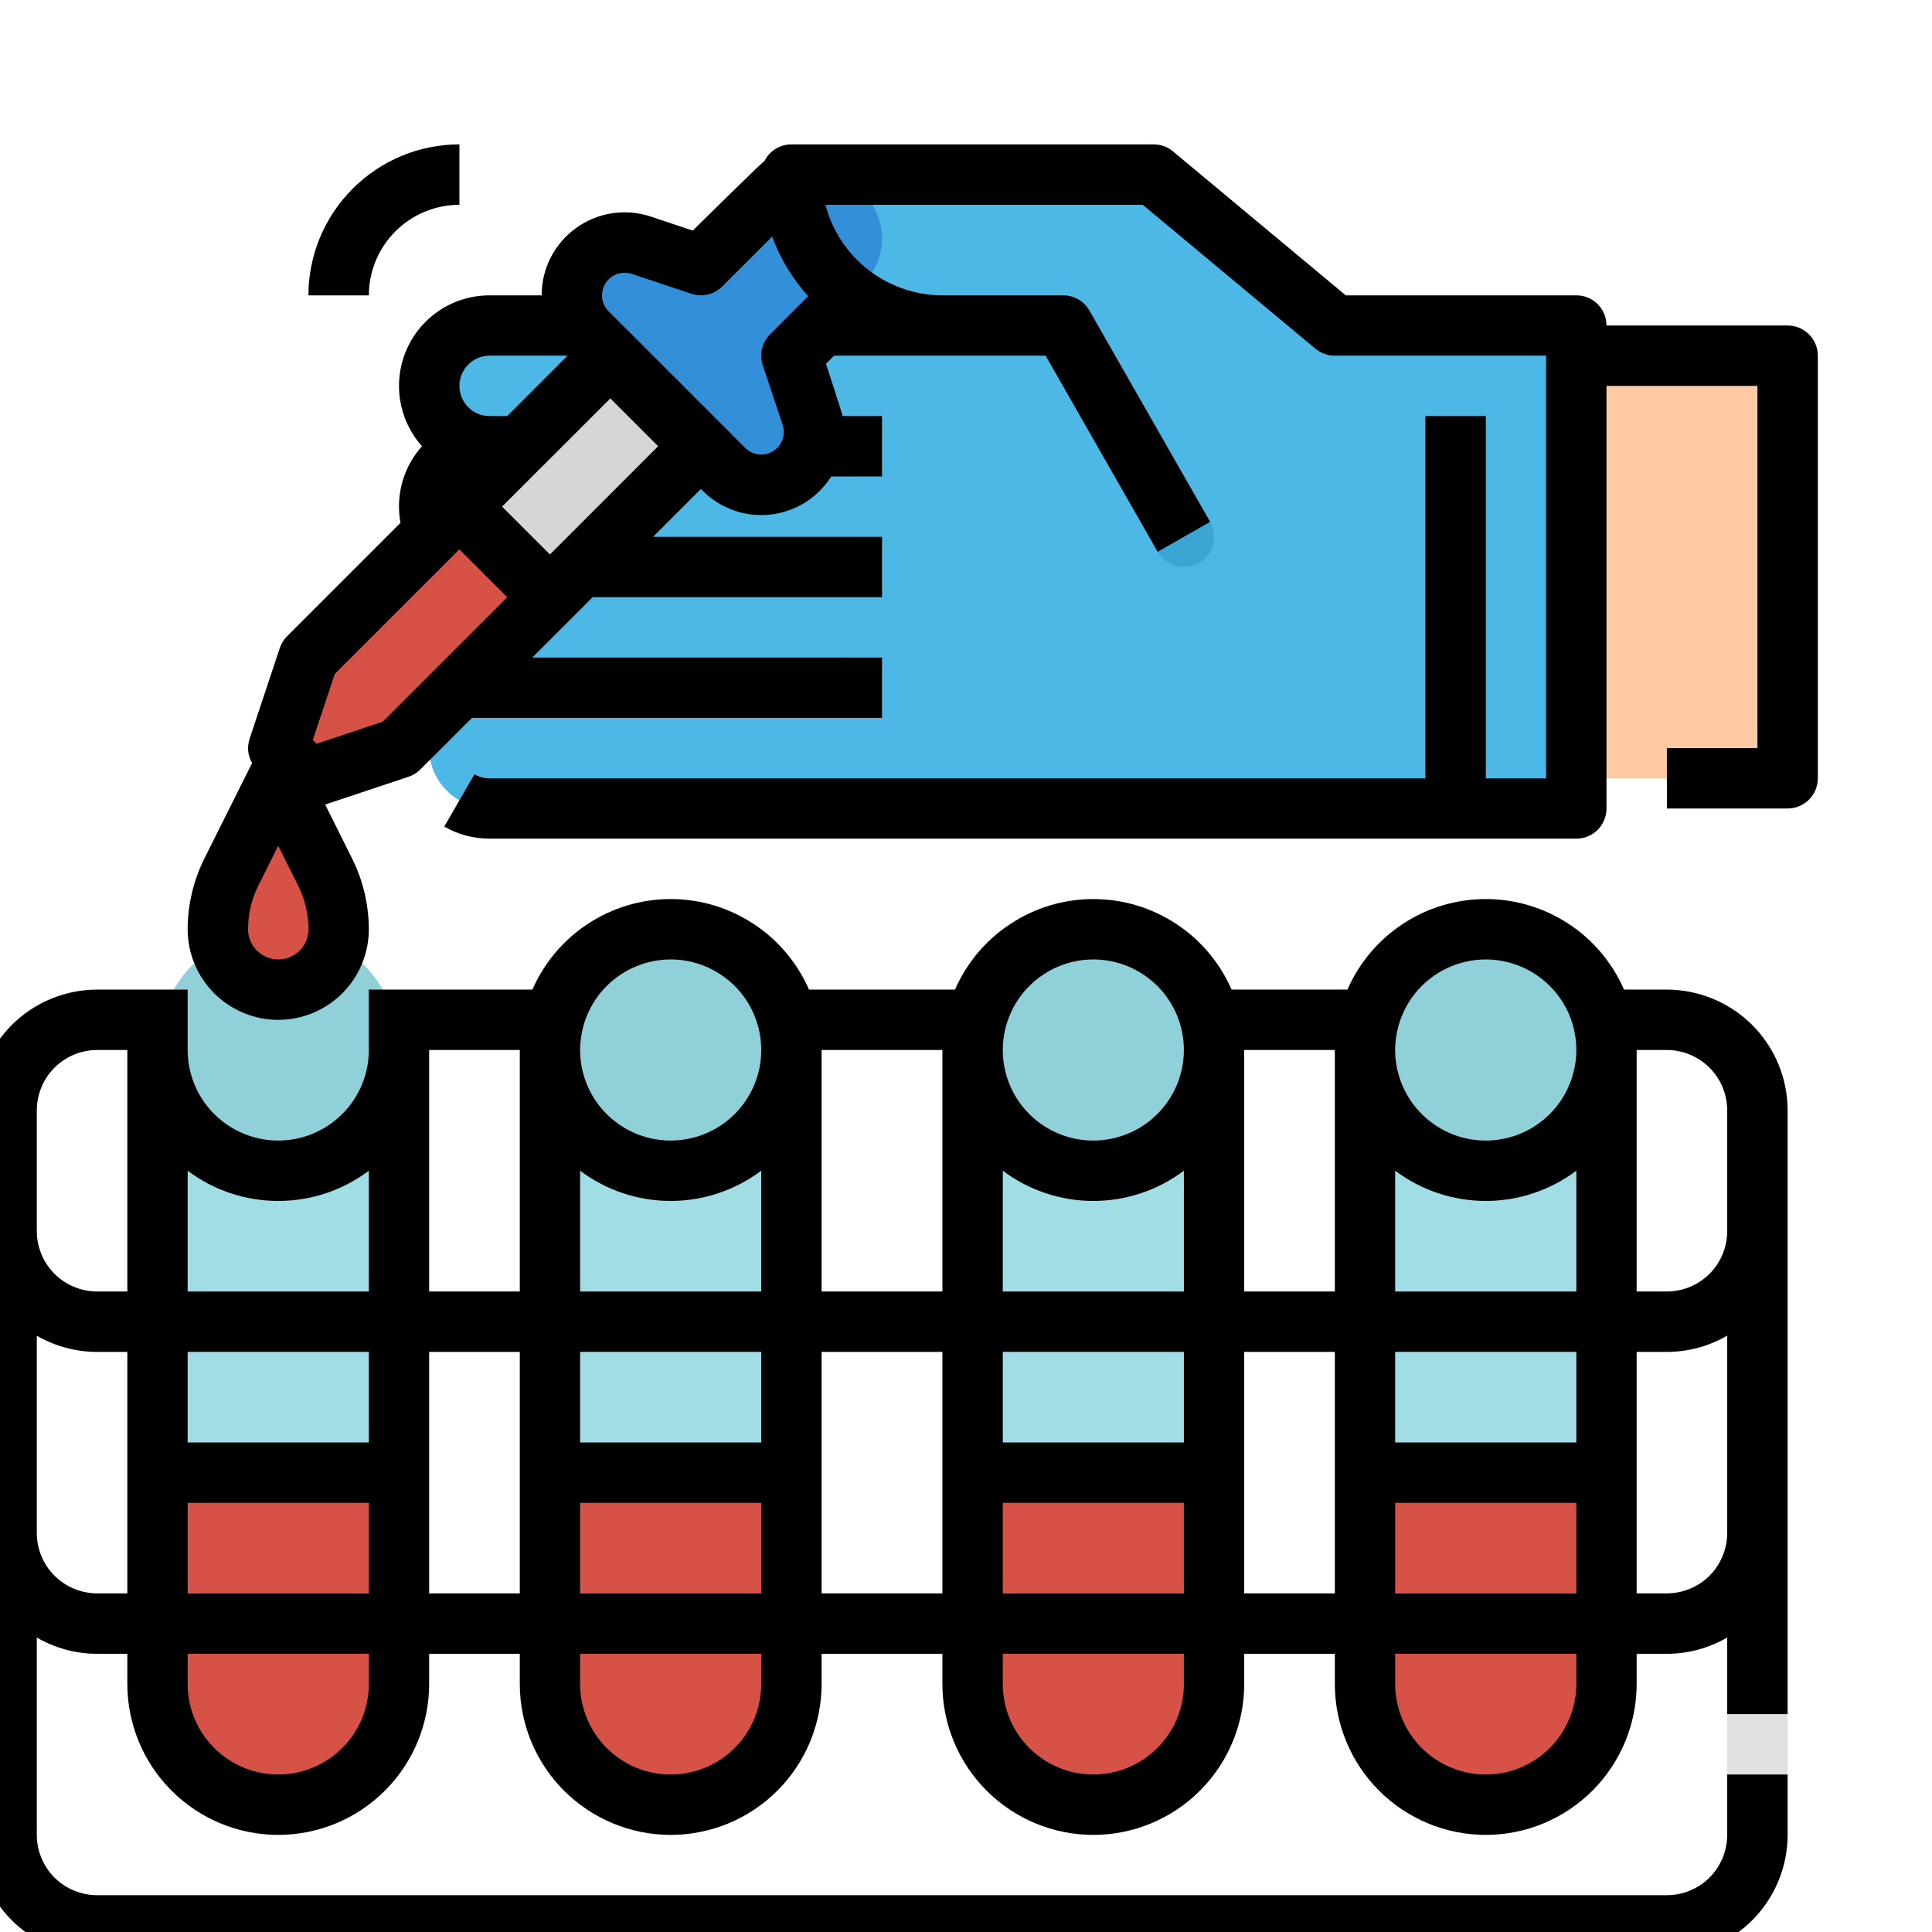 <svg width="23" height="23" viewBox="0 0 23 23" fill="none" xmlns="http://www.w3.org/2000/svg">
<g clip-path="url(#clip0)">
<path d="M15.891 3.875L13.734 2.078H9.422C9.422 2.555 9.611 3.012 9.948 3.349C10.285 3.686 10.742 3.875 11.219 3.875H5.828C5.638 3.875 5.455 3.951 5.32 4.086C5.185 4.22 5.109 4.403 5.109 4.594C5.109 4.784 5.185 4.967 5.32 5.102C5.455 5.237 5.638 5.312 5.828 5.312C5.638 5.312 5.455 5.388 5.32 5.523C5.185 5.658 5.109 5.841 5.109 6.031C5.109 6.222 5.185 6.405 5.32 6.539C5.455 6.674 5.638 6.75 5.828 6.75C5.638 6.75 5.455 6.826 5.32 6.961C5.185 7.095 5.109 7.278 5.109 7.469C5.109 7.659 5.185 7.842 5.32 7.977C5.455 8.112 5.638 8.188 5.828 8.188C5.638 8.188 5.455 8.263 5.32 8.398C5.185 8.533 5.109 8.716 5.109 8.906C5.109 9.097 5.185 9.28 5.32 9.414C5.455 9.549 5.638 9.625 5.828 9.625H18.766V3.875H15.891Z" fill="#4DB7E5"/>
<path d="M10.141 7.828H5.828C5.63 7.828 5.469 7.989 5.469 8.188C5.469 8.386 5.63 8.547 5.828 8.547H10.141C10.339 8.547 10.5 8.386 10.5 8.188C10.5 7.989 10.339 7.828 10.141 7.828Z" fill="#3BA6D4"/>
<path d="M10.141 6.391H5.828C5.63 6.391 5.469 6.552 5.469 6.75C5.469 6.948 5.63 7.109 5.828 7.109H10.141C10.339 7.109 10.5 6.948 10.5 6.75C10.5 6.552 10.339 6.391 10.141 6.391Z" fill="#3BA6D4"/>
<path d="M10.141 4.953H5.828C5.63 4.953 5.469 5.114 5.469 5.312C5.469 5.511 5.63 5.672 5.828 5.672H10.141C10.339 5.672 10.5 5.511 10.5 5.312C10.5 5.114 10.339 4.953 10.141 4.953Z" fill="#3BA6D4"/>
<path d="M14.094 6.75C14.031 6.75 13.968 6.733 13.914 6.702C13.859 6.67 13.813 6.624 13.782 6.569L12.448 4.234H11.219C11.123 4.234 11.032 4.197 10.965 4.129C10.897 4.062 10.859 3.97 10.859 3.875C10.859 3.78 10.897 3.688 10.965 3.621C11.032 3.553 11.123 3.516 11.219 3.516H12.656C12.72 3.516 12.782 3.532 12.837 3.564C12.891 3.596 12.937 3.642 12.968 3.697L14.406 6.212C14.437 6.267 14.453 6.329 14.453 6.392C14.453 6.455 14.436 6.516 14.405 6.571C14.373 6.625 14.328 6.67 14.273 6.702C14.219 6.733 14.157 6.75 14.094 6.75Z" fill="#3BA6D4"/>
<path d="M18.766 4.234H21.281V9.266H18.766V4.234Z" fill="#FEC9A3"/>
<path d="M16.969 4.953H17.688V9.625H16.969V4.953Z" fill="#3BA6D4"/>
<path d="M21.281 13.938H20.562V13.219C20.562 13.028 20.486 12.845 20.352 12.711C20.217 12.576 20.034 12.5 19.844 12.5H1.156C0.966 12.5 0.783 12.576 0.648 12.711C0.514 12.845 0.438 13.028 0.438 13.219V13.938H-0.281V13.219C-0.281 12.838 -0.129 12.472 0.14 12.203C0.41 11.933 0.775 11.782 1.156 11.781H19.844C20.225 11.782 20.59 11.933 20.86 12.203C21.129 12.472 21.281 12.838 21.281 13.219V13.938Z" fill="#E0E0DE"/>
<path d="M16.25 12.5H19.125V20.047C19.125 20.428 18.974 20.794 18.704 21.063C18.434 21.333 18.069 21.484 17.688 21.484C17.306 21.484 16.941 21.333 16.671 21.063C16.401 20.794 16.25 20.428 16.25 20.047V12.5Z" fill="#A0DDE5"/>
<path d="M17.688 13.938C18.481 13.938 19.125 13.294 19.125 12.5C19.125 11.706 18.481 11.062 17.688 11.062C16.894 11.062 16.25 11.706 16.25 12.5C16.25 13.294 16.894 13.938 17.688 13.938Z" fill="#8FD0D9"/>
<path d="M16.25 17.531H19.125V20.047C19.125 20.428 18.974 20.794 18.704 21.063C18.434 21.333 18.069 21.484 17.688 21.484C17.306 21.484 16.941 21.333 16.671 21.063C16.401 20.794 16.25 20.428 16.25 20.047V17.531Z" fill="#D75246"/>
<path d="M11.578 12.5H14.453V20.047C14.453 20.428 14.302 20.794 14.032 21.063C13.762 21.333 13.397 21.484 13.016 21.484C12.634 21.484 12.269 21.333 11.999 21.063C11.73 20.794 11.578 20.428 11.578 20.047V12.5Z" fill="#A0DDE5"/>
<path d="M13.016 13.938C13.809 13.938 14.453 13.294 14.453 12.5C14.453 11.706 13.809 11.062 13.016 11.062C12.222 11.062 11.578 11.706 11.578 12.5C11.578 13.294 12.222 13.938 13.016 13.938Z" fill="#8FD0D9"/>
<path d="M11.578 17.531H14.453V20.047C14.453 20.428 14.302 20.794 14.032 21.063C13.762 21.333 13.397 21.484 13.016 21.484C12.634 21.484 12.269 21.333 11.999 21.063C11.73 20.794 11.578 20.428 11.578 20.047V17.531Z" fill="#D75246"/>
<path d="M6.547 12.5H9.422V20.047C9.422 20.428 9.27 20.794 9.001 21.063C8.731 21.333 8.366 21.484 7.984 21.484C7.603 21.484 7.237 21.333 6.968 21.063C6.698 20.794 6.547 20.428 6.547 20.047V12.5Z" fill="#A0DDE5"/>
<path d="M7.984 13.938C8.778 13.938 9.422 13.294 9.422 12.5C9.422 11.706 8.778 11.062 7.984 11.062C7.19 11.062 6.547 11.706 6.547 12.5C6.547 13.294 7.19 13.938 7.984 13.938Z" fill="#8FD0D9"/>
<path d="M6.547 17.531H9.422V20.047C9.422 20.428 9.27 20.794 9.001 21.063C8.731 21.333 8.366 21.484 7.984 21.484C7.603 21.484 7.237 21.333 6.968 21.063C6.698 20.794 6.547 20.428 6.547 20.047V17.531Z" fill="#D75246"/>
<path d="M1.875 12.5H4.75V20.047C4.75 20.428 4.599 20.794 4.329 21.063C4.059 21.333 3.694 21.484 3.312 21.484C2.931 21.484 2.566 21.333 2.296 21.063C2.026 20.794 1.875 20.428 1.875 20.047V12.5Z" fill="#A0DDE5"/>
<path d="M3.312 13.938C4.106 13.938 4.75 13.294 4.75 12.5C4.75 11.706 4.106 11.062 3.312 11.062C2.519 11.062 1.875 11.706 1.875 12.5C1.875 13.294 2.519 13.938 3.312 13.938Z" fill="#8FD0D9"/>
<path d="M1.875 17.531H4.75V20.047C4.75 20.428 4.599 20.794 4.329 21.063C4.059 21.333 3.694 21.484 3.312 21.484C2.931 21.484 2.566 21.333 2.296 21.063C2.026 20.794 1.875 20.428 1.875 20.047V17.531Z" fill="#D75246"/>
<path d="M20.562 13.938V14.656C20.562 14.847 20.486 15.03 20.352 15.164C20.217 15.299 20.034 15.375 19.844 15.375H1.156C0.966 15.375 0.783 15.299 0.648 15.164C0.514 15.03 0.438 14.847 0.438 14.656V13.938H-0.281V21.844C-0.281 22.225 -0.129 22.59 0.14 22.86C0.41 23.129 0.775 23.281 1.156 23.281H19.844C20.225 23.281 20.59 23.129 20.86 22.86C21.129 22.59 21.281 22.225 21.281 21.844V13.938H20.562ZM19.844 22.562H1.156C0.966 22.562 0.783 22.486 0.648 22.352C0.514 22.217 0.438 22.034 0.438 21.844V19.494C0.656 19.621 0.904 19.688 1.156 19.688H19.844C20.096 19.688 20.344 19.621 20.562 19.494V21.844C20.562 22.034 20.486 22.217 20.352 22.352C20.217 22.486 20.034 22.562 19.844 22.562ZM20.562 18.25C20.562 18.441 20.486 18.623 20.352 18.758C20.217 18.893 20.034 18.968 19.844 18.969H1.156C0.966 18.968 0.783 18.893 0.648 18.758C0.514 18.623 0.438 18.441 0.438 18.25V15.901C0.656 16.027 0.904 16.094 1.156 16.094H19.844C20.096 16.094 20.344 16.027 20.562 15.9V18.25Z" fill="#E0E0DE"/>
<path d="M4.75 8.906L3.672 9.266L3.312 8.906L3.672 7.828L7.266 4.234L8.344 5.312L4.75 8.906Z" fill="#D6D6D4"/>
<path d="M5.469 6.031L6.547 7.109L4.75 8.906L3.672 9.266L3.312 8.906L3.672 7.828L5.469 6.031Z" fill="#D75246"/>
<path d="M6.991 3.96L8.618 5.587C8.677 5.645 8.746 5.692 8.822 5.723C8.898 5.755 8.98 5.771 9.063 5.771C9.145 5.771 9.227 5.755 9.303 5.723C9.379 5.692 9.448 5.645 9.507 5.587C9.589 5.505 9.647 5.401 9.674 5.287C9.701 5.174 9.695 5.055 9.659 4.944L9.422 4.234L10.277 3.38C10.42 3.237 10.5 3.043 10.5 2.84C10.5 2.638 10.42 2.444 10.277 2.301C10.134 2.158 9.94 2.078 9.738 2.078C9.535 2.078 9.342 2.158 9.199 2.301L8.344 3.156L7.634 2.92C7.523 2.883 7.405 2.877 7.291 2.904C7.178 2.931 7.074 2.989 6.991 3.071C6.933 3.13 6.887 3.199 6.855 3.275C6.823 3.351 6.807 3.433 6.807 3.516C6.807 3.598 6.823 3.68 6.855 3.756C6.887 3.832 6.933 3.902 6.991 3.96Z" fill="#348FD9"/>
<path d="M2.594 11.062C2.594 11.253 2.669 11.436 2.804 11.571C2.939 11.706 3.122 11.781 3.312 11.781C3.503 11.781 3.686 11.706 3.821 11.571C3.956 11.436 4.031 11.253 4.031 11.062C4.031 10.826 3.976 10.593 3.871 10.382L3.312 9.266L2.754 10.382C2.649 10.593 2.594 10.826 2.594 11.062Z" fill="#D75246"/>
<path d="M4.391 3.516H3.672C3.672 3.039 3.862 2.583 4.199 2.246C4.536 1.909 4.992 1.719 5.469 1.719V2.438C5.183 2.438 4.909 2.552 4.707 2.754C4.505 2.956 4.391 3.23 4.391 3.516Z" fill="#E0E0DE"/>
<path d="M19.844 11.781H19.334C19.194 11.461 18.964 11.188 18.672 10.997C18.379 10.805 18.037 10.703 17.688 10.703C17.338 10.703 16.996 10.805 16.703 10.997C16.411 11.188 16.181 11.461 16.041 11.781H14.662C14.522 11.461 14.292 11.188 14 10.997C13.707 10.805 13.365 10.703 13.016 10.703C12.666 10.703 12.324 10.805 12.032 10.997C11.739 11.188 11.509 11.461 11.369 11.781H9.631C9.491 11.461 9.261 11.188 8.968 10.997C8.676 10.805 8.334 10.703 7.984 10.703C7.635 10.703 7.293 10.805 7 10.997C6.708 11.188 6.478 11.461 6.338 11.781H4.391V12.5C4.391 12.786 4.277 13.06 4.075 13.262C3.873 13.464 3.598 13.578 3.312 13.578C3.027 13.578 2.752 13.464 2.55 13.262C2.348 13.06 2.234 12.786 2.234 12.5V11.781H1.156C0.775 11.782 0.41 11.933 0.14 12.203C-0.129 12.472 -0.281 12.838 -0.281 13.219V21.844C-0.281 22.225 -0.129 22.59 0.14 22.86C0.41 23.129 0.775 23.281 1.156 23.281H19.844C20.225 23.281 20.59 23.129 20.86 22.86C21.129 22.59 21.281 22.225 21.281 21.844V21.125H20.562V21.844C20.562 22.034 20.486 22.217 20.352 22.352C20.217 22.486 20.034 22.562 19.844 22.562H1.156C0.966 22.562 0.783 22.486 0.648 22.352C0.514 22.217 0.438 22.034 0.438 21.844V19.494C0.656 19.621 0.904 19.688 1.156 19.688H1.516V20.047C1.516 20.523 1.705 20.98 2.042 21.317C2.379 21.654 2.836 21.844 3.312 21.844C3.789 21.844 4.246 21.654 4.583 21.317C4.92 20.98 5.109 20.523 5.109 20.047V19.688H6.188V20.047C6.188 20.523 6.377 20.98 6.714 21.317C7.051 21.654 7.508 21.844 7.984 21.844C8.461 21.844 8.918 21.654 9.255 21.317C9.592 20.98 9.781 20.523 9.781 20.047V19.688H11.219V20.047C11.219 20.523 11.408 20.98 11.745 21.317C12.082 21.654 12.539 21.844 13.016 21.844C13.492 21.844 13.949 21.654 14.286 21.317C14.623 20.98 14.812 20.523 14.812 20.047V19.688H15.891V20.047C15.891 20.523 16.08 20.98 16.417 21.317C16.754 21.654 17.211 21.844 17.688 21.844C18.164 21.844 18.621 21.654 18.958 21.317C19.295 20.98 19.484 20.523 19.484 20.047V19.688H19.844C20.096 19.688 20.344 19.621 20.562 19.494V20.406H21.281V13.219C21.281 12.838 21.129 12.472 20.86 12.203C20.59 11.933 20.225 11.782 19.844 11.781ZM16.609 17.891H18.766V18.969H16.609V17.891ZM18.766 17.172H16.609V16.094H18.766V17.172ZM16.609 15.375V13.937C16.92 14.17 17.299 14.297 17.688 14.297C18.076 14.297 18.455 14.17 18.766 13.937V15.375H16.609ZM17.688 11.422C17.901 11.422 18.109 11.485 18.287 11.604C18.464 11.722 18.602 11.89 18.684 12.087C18.765 12.284 18.787 12.501 18.745 12.71C18.703 12.919 18.601 13.112 18.45 13.262C18.299 13.413 18.107 13.516 17.898 13.557C17.689 13.599 17.472 13.578 17.275 13.496C17.078 13.414 16.91 13.276 16.791 13.099C16.673 12.922 16.609 12.713 16.609 12.5C16.61 12.214 16.723 11.94 16.925 11.738C17.128 11.536 17.402 11.422 17.688 11.422ZM15.891 12.5V15.375H14.812V12.5H15.891ZM11.938 17.891H14.094V18.969H11.938V17.891ZM14.094 17.172H11.938V16.094H14.094V17.172ZM11.938 15.375V13.937C12.248 14.17 12.627 14.297 13.016 14.297C13.405 14.297 13.783 14.17 14.094 13.937V15.375H11.938ZM13.016 11.422C13.229 11.422 13.437 11.485 13.615 11.604C13.792 11.722 13.93 11.89 14.012 12.087C14.093 12.284 14.115 12.501 14.073 12.71C14.031 12.919 13.929 13.112 13.778 13.262C13.627 13.413 13.435 13.516 13.226 13.557C13.017 13.599 12.8 13.578 12.603 13.496C12.406 13.414 12.238 13.276 12.119 13.099C12.001 12.922 11.938 12.713 11.938 12.5C11.938 12.214 12.052 11.94 12.254 11.738C12.456 11.536 12.73 11.422 13.016 11.422ZM11.219 12.5V15.375H9.781V12.5H11.219ZM6.906 17.891H9.062V18.969H6.906V17.891ZM9.062 17.172H6.906V16.094H9.062V17.172ZM6.906 15.375V13.937C7.217 14.17 7.595 14.297 7.984 14.297C8.373 14.297 8.752 14.17 9.062 13.937V15.375H6.906ZM7.984 11.422C8.198 11.422 8.406 11.485 8.583 11.604C8.761 11.722 8.899 11.89 8.98 12.087C9.062 12.284 9.083 12.501 9.042 12.71C9 12.919 8.898 13.112 8.747 13.262C8.596 13.413 8.404 13.516 8.195 13.557C7.986 13.599 7.769 13.578 7.572 13.496C7.375 13.414 7.206 13.276 7.088 13.099C6.969 12.922 6.906 12.713 6.906 12.5C6.907 12.214 7.02 11.94 7.222 11.738C7.425 11.536 7.699 11.422 7.984 11.422ZM6.188 12.5V15.375H5.109V12.5H6.188ZM3.312 14.297C3.702 14.297 4.08 14.171 4.391 13.937V15.375H2.234V13.937C2.545 14.171 2.923 14.297 3.312 14.297ZM2.234 17.891H4.391V18.969H2.234V17.891ZM4.391 17.172H2.234V16.094H4.391V17.172ZM0.438 13.219C0.438 13.028 0.514 12.845 0.648 12.711C0.783 12.576 0.966 12.5 1.156 12.5H1.516V15.375H1.156C0.966 15.375 0.783 15.299 0.648 15.164C0.514 15.03 0.438 14.847 0.438 14.656V13.219ZM1.156 18.969C0.966 18.968 0.783 18.893 0.648 18.758C0.514 18.623 0.438 18.441 0.438 18.25V15.901C0.656 16.027 0.904 16.094 1.156 16.094H1.516V18.969H1.156ZM4.391 20.047C4.391 20.333 4.277 20.607 4.075 20.809C3.873 21.011 3.598 21.125 3.312 21.125C3.027 21.125 2.752 21.011 2.55 20.809C2.348 20.607 2.234 20.333 2.234 20.047V19.688H4.391V20.047ZM5.109 18.969V16.094H6.188V18.969H5.109ZM9.062 20.047C9.062 20.333 8.949 20.607 8.747 20.809C8.545 21.011 8.27 21.125 7.984 21.125C7.698 21.125 7.424 21.011 7.222 20.809C7.02 20.607 6.906 20.333 6.906 20.047V19.688H9.062V20.047ZM9.781 18.969V16.094H11.219V18.969H9.781ZM14.094 20.047C14.094 20.333 13.98 20.607 13.778 20.809C13.576 21.011 13.302 21.125 13.016 21.125C12.73 21.125 12.456 21.011 12.253 20.809C12.051 20.607 11.938 20.333 11.938 20.047V19.688H14.094V20.047ZM14.812 18.969V16.094H15.891V18.969H14.812ZM18.766 20.047C18.766 20.333 18.652 20.607 18.45 20.809C18.248 21.011 17.973 21.125 17.688 21.125C17.402 21.125 17.127 21.011 16.925 20.809C16.723 20.607 16.609 20.333 16.609 20.047V19.688H18.766V20.047ZM20.562 18.25C20.562 18.441 20.486 18.623 20.352 18.758C20.217 18.893 20.034 18.968 19.844 18.969H19.484V16.094H19.844C20.096 16.094 20.344 16.027 20.562 15.9V18.25ZM20.562 14.656C20.562 14.847 20.486 15.03 20.352 15.164C20.217 15.299 20.034 15.375 19.844 15.375H19.484V12.5H19.844C20.034 12.5 20.217 12.576 20.352 12.711C20.486 12.845 20.562 13.028 20.562 13.219V14.656Z" fill="black"/>
<path d="M21.281 3.875H19.125C19.125 3.78 19.087 3.688 19.02 3.621C18.952 3.553 18.861 3.516 18.766 3.516H16.021L13.964 1.802C13.9 1.748 13.819 1.719 13.734 1.719H9.422C9.355 1.719 9.29 1.737 9.233 1.772C9.176 1.807 9.131 1.858 9.101 1.917C9.045 1.956 8.247 2.745 8.247 2.745L7.747 2.578C7.599 2.529 7.441 2.516 7.286 2.539C7.131 2.563 6.985 2.623 6.858 2.714C6.731 2.806 6.628 2.926 6.556 3.066C6.485 3.205 6.448 3.359 6.448 3.516H5.828C5.62 3.516 5.416 3.576 5.242 3.689C5.067 3.802 4.929 3.964 4.844 4.154C4.759 4.344 4.731 4.554 4.763 4.76C4.795 4.965 4.885 5.157 5.024 5.312C4.847 5.51 4.749 5.766 4.75 6.031C4.75 6.096 4.756 6.161 4.768 6.224L3.418 7.574C3.378 7.613 3.349 7.662 3.331 7.714L2.972 8.793C2.956 8.841 2.95 8.892 2.955 8.943C2.96 8.993 2.976 9.042 3.002 9.086C2.998 9.093 2.994 9.098 2.991 9.105L2.433 10.221C2.303 10.482 2.235 10.77 2.234 11.062C2.234 11.348 2.348 11.623 2.55 11.825C2.752 12.027 3.027 12.141 3.312 12.141C3.598 12.141 3.873 12.027 4.075 11.825C4.277 11.623 4.391 11.348 4.391 11.062C4.39 10.77 4.322 10.482 4.192 10.221L3.871 9.578L4.864 9.247C4.917 9.23 4.965 9.2 5.004 9.16L5.618 8.547H10.5V7.828H6.336L6.801 7.364L7.055 7.109H10.5V6.391H7.774L8.344 5.821L8.364 5.841C8.468 5.946 8.595 6.026 8.735 6.076C8.874 6.125 9.023 6.142 9.171 6.126C9.318 6.109 9.459 6.06 9.585 5.982C9.71 5.903 9.817 5.797 9.896 5.672H10.5V4.953H10.031C10.023 4.912 9.833 4.331 9.833 4.331L9.93 4.234H12.448L13.782 6.569L14.406 6.212L12.969 3.697C12.937 3.642 12.892 3.596 12.837 3.564C12.782 3.532 12.72 3.516 12.656 3.516H11.219C10.9 3.515 10.591 3.409 10.339 3.214C10.087 3.019 9.907 2.746 9.827 2.438H13.604L15.66 4.151C15.725 4.205 15.806 4.234 15.891 4.234H18.406V9.266H17.688V4.953H16.969V9.266H5.828C5.765 9.266 5.703 9.249 5.648 9.218L5.289 9.84C5.453 9.935 5.639 9.984 5.828 9.984H18.766C18.861 9.984 18.952 9.947 19.02 9.879C19.087 9.812 19.125 9.72 19.125 9.625V4.594H20.922V8.906H19.844V9.625H21.281C21.377 9.625 21.468 9.587 21.535 9.52C21.603 9.452 21.641 9.361 21.641 9.266V4.234C21.641 4.139 21.603 4.048 21.535 3.98C21.468 3.913 21.377 3.875 21.281 3.875ZM3.312 11.422C3.217 11.422 3.126 11.384 3.058 11.316C2.991 11.249 2.953 11.158 2.953 11.062C2.953 10.882 2.995 10.704 3.076 10.542L3.312 10.069L3.549 10.542C3.63 10.704 3.672 10.882 3.672 11.062C3.672 11.158 3.634 11.249 3.567 11.316C3.499 11.384 3.408 11.422 3.312 11.422ZM3.769 8.854L3.724 8.809L3.986 8.022L5.469 6.54L6.039 7.109L4.556 8.592L3.769 8.854ZM6.547 6.601L5.977 6.031L7.266 4.743L7.835 5.312L6.547 6.601ZM6.039 4.953H5.828C5.733 4.953 5.641 4.915 5.574 4.848C5.507 4.78 5.469 4.689 5.469 4.594C5.469 4.498 5.507 4.407 5.574 4.34C5.641 4.272 5.733 4.234 5.828 4.234H6.757L6.039 4.953ZM9.321 5.215C9.309 5.26 9.285 5.301 9.251 5.334C9.218 5.367 9.176 5.391 9.131 5.403C9.085 5.415 9.037 5.415 8.992 5.402C8.947 5.39 8.906 5.366 8.872 5.333L8.598 5.058L7.52 3.98L7.245 3.706C7.234 3.694 7.223 3.682 7.214 3.668C7.183 3.624 7.166 3.57 7.167 3.516C7.167 3.473 7.177 3.431 7.196 3.393C7.216 3.355 7.244 3.322 7.278 3.297C7.313 3.273 7.353 3.256 7.395 3.25C7.437 3.243 7.48 3.247 7.52 3.26L8.23 3.497C8.293 3.518 8.361 3.521 8.426 3.506C8.491 3.491 8.551 3.458 8.598 3.41L9.193 2.816C9.288 3.078 9.434 3.319 9.622 3.526L9.168 3.98C9.121 4.027 9.087 4.087 9.072 4.152C9.057 4.217 9.06 4.285 9.081 4.348L9.317 5.057C9.326 5.085 9.331 5.114 9.331 5.143C9.331 5.167 9.328 5.191 9.321 5.215Z" fill="black"/>
<path d="M5.469 2.438V1.719C4.992 1.719 4.536 1.909 4.199 2.246C3.862 2.583 3.672 3.039 3.672 3.516H4.391C4.391 3.23 4.505 2.956 4.707 2.754C4.909 2.552 5.183 2.438 5.469 2.438Z" fill="black"/>
</g>
<defs>
<clipPath id="clip0">
<rect width="23" height="23" fill="white"/>
</clipPath>
</defs>
</svg>
